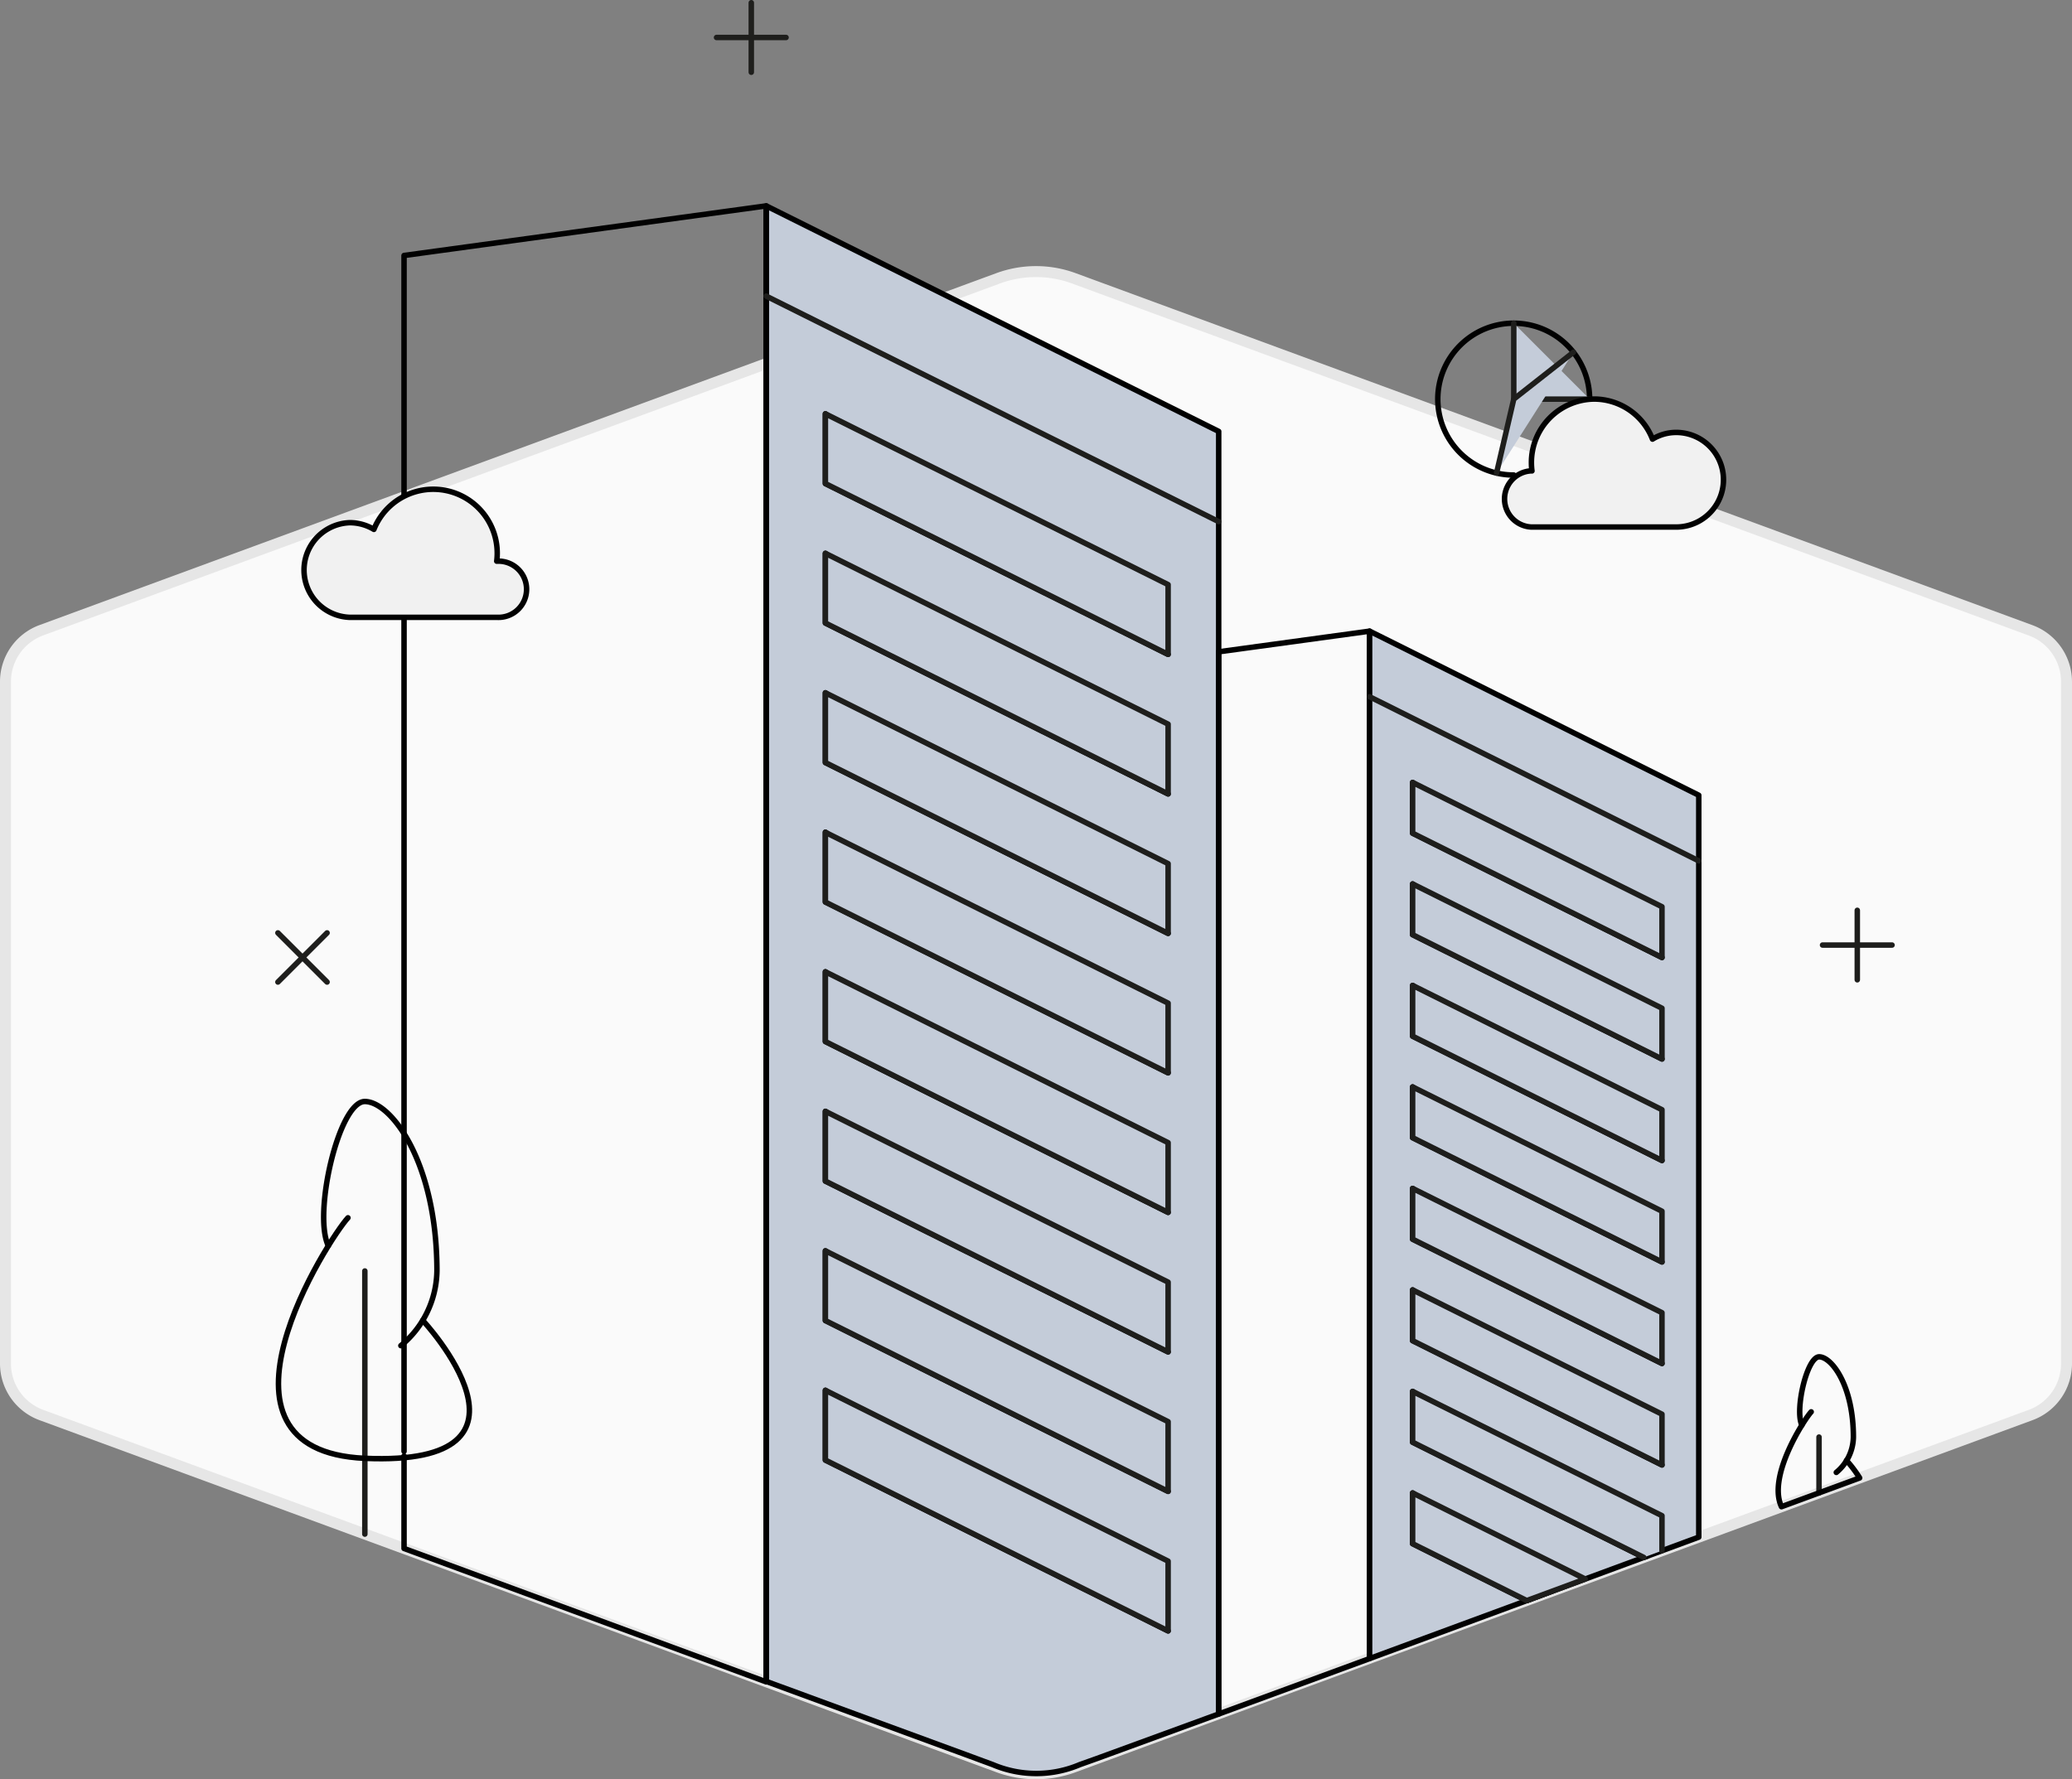 <svg id="service-2" xmlns="http://www.w3.org/2000/svg" viewBox="0 0 378 324.67"><rect x="0" y="0" width="378" height="324.67" fill="#808080" stroke="none"/><defs><style>.cls-1{fill:#fafafa;stroke:#e6e6e6;stroke-width:2px;}.cls-1,.cls-10,.cls-7,.cls-8,.cls-9{stroke-miterlimit:10;}.cls-2,.cls-4,.cls-8{fill:#c4ccd9;}.cls-10,.cls-2,.cls-3,.cls-5,.cls-6,.cls-7,.cls-8,.cls-9{stroke:#010101;}.cls-10,.cls-2,.cls-3,.cls-4,.cls-5,.cls-6{stroke-linecap:round;}.cls-2,.cls-3,.cls-4,.cls-5,.cls-6{stroke-linejoin:round;}.cls-10,.cls-3{fill:none;}.cls-4{stroke:#1e1e1c;}.cls-5,.cls-9{fill:#fff;}.cls-6{fill:#f1f1f1;}.cls-7{fill:#f0f0f0;}</style></defs>
    <path class="cls-1" d="M377,248.82V124.41a10,10,0,0,0-6.55-9.39L195.91,50.79a20,20,0,0,0-13.82,0L7.55,115A10,10,0,0,0,1,124.41V248.82a10,10,0,0,0,6.55,9.39l174.54,64.23a20,20,0,0,0,13.82,0l174.54-64.23A10,10,0,0,0,377,248.82Z" />
    <path class="cls-2" d="M222.32,312.77l-22.21,8.12L197,322a20.28,20.28,0,0,1-15.89,0l-4.82-1.78-36.5-13.4V37.57l82.54,41.15Z" />
    <polyline class="cls-3 grey" points="73.71 90.58 73.71 46.62 139.78 37.57 139.78 306.9 73.71 282.56 73.71 265.67" />
    <line class="cls-3 grey" x1="73.71" y1="264.84" x2="73.71" y2="112.65" />
    <line class="cls-4" x1="139.78" y1="54.03" x2="222.32" y2="95.18" />
    <polygon class="cls-5 grey" points="213.1 119.41 150.58 88.24 150.58 75.51 213.1 119.41" />
    <polygon class="cls-5 grey" points="213.1 144.87 150.58 113.69 150.58 100.97 213.1 144.87" />
    <polygon class="cls-5 grey" points="213.1 170.32 150.58 139.15 150.58 126.42 213.1 170.32" />
    <polygon class="cls-5 grey" points="213.1 195.75 150.58 164.58 150.58 151.85 213.1 195.75" />
    <polygon class="cls-5 grey" points="213.1 221.23 150.58 190.06 150.58 177.33 213.1 221.23" />
    <polygon class="cls-5 grey" points="213.1 246.69 150.58 215.52 150.58 202.79 213.1 246.69" />
    <polygon class="cls-5 grey" points="213.1 272.14 150.58 240.97 150.58 228.25 213.1 272.14" />
    <polygon class="cls-5 grey" points="213.1 297.6 150.58 266.43 150.58 253.7 213.1 297.6" />
    <polygon class="cls-4" points="213.1 144.87 150.58 113.69 150.58 100.97 213.1 132.14 213.1 144.87" />
    <polygon class="cls-4" points="213.1 170.32 150.58 139.15 150.58 126.42 213.1 157.59 213.1 170.32" />
    <polygon class="cls-4" points="213.1 195.78 150.58 164.61 150.58 151.88 213.1 183.05 213.1 195.78" />
    <polygon class="cls-4" points="213.1 221.23 150.58 190.06 150.58 177.33 213.1 208.51 213.1 221.23" />
    <polygon class="cls-4" points="213.1 246.69 150.58 215.52 150.58 202.79 213.1 233.96 213.1 246.69" />
    <polygon class="cls-4" points="213.1 272.14 150.58 240.97 150.58 228.25 213.1 259.42 213.1 272.14" />
    <polygon class="cls-4" points="213.1 297.6 150.58 266.43 150.58 253.7 213.1 284.87 213.1 297.6" />
    <polygon class="cls-3 grey" points="249.86 302.65 222.32 312.77 222.32 118.94 249.86 115.17 249.86 302.65" />
    <polygon class="cls-2" points="309.91 280.49 249.86 302.65 249.86 115.17 309.91 145.11 309.91 280.49" />
    <line class="cls-4" x1="249.86" y1="127.14" x2="309.91" y2="157.09" />
    <polygon class="cls-5 grey" points="303.2 174.72 257.71 152.04 257.71 142.78 303.2 174.72" />
    <polygon class="cls-5 grey" points="303.2 193.24 257.71 170.56 257.71 161.3 303.2 193.24" />
    <polygon class="cls-5 grey" points="303.2 211.76 257.71 189.08 257.71 179.82 303.2 211.76" />
    <polygon class="cls-5 grey" points="303.2 230.28 257.71 207.6 257.71 198.34 303.2 230.28" />
    <polygon class="cls-5 grey" points="303.2 248.8 257.71 226.12 257.71 216.86 303.2 248.8" />
    <polygon class="cls-5 grey" points="303.2 267.32 257.71 244.64 257.71 235.38 303.2 267.32" />
    <polygon class="cls-5 grey" points="299.88 284.19 257.71 263.17 257.71 253.9 300.51 283.96 299.88 284.19" />
    <polygon class="cls-5 grey" points="278.53 292.07 257.71 281.69 257.71 272.43 283.19 290.32 278.53 292.07" />
    <polygon class="cls-4" points="303.2 193.24 257.71 170.56 257.71 161.3 303.2 183.98 303.2 193.24" />
    <polygon class="cls-4" points="303.2 211.76 257.71 189.08 257.71 179.82 303.2 202.5 303.2 211.76" />
    <polygon class="cls-4" points="303.2 230.28 257.71 207.6 257.71 198.34 303.2 221.02 303.2 230.28" />
    <polygon class="cls-4" points="303.2 248.8 257.71 226.12 257.71 216.86 303.2 239.54 303.2 248.8" />
    <polygon class="cls-4" points="303.2 267.32 257.71 244.64 257.71 235.38 303.2 258.06 303.2 267.32" />
    <polyline class="cls-4" points="299.88 284.19 257.71 263.17 257.71 253.9 303.2 276.58 303.2 282.96" />
    <polygon class="cls-4" points="278.53 292.07 257.71 281.69 257.71 272.43 289.2 288.13 278.53 292.07" />
    <line class="cls-4" x1="331.85" y1="272.43" x2="331.85" y2="262.23" />
    <path class="cls-3 grey" d="M335,268.68a8.53,8.53,0,0,0,3.12-6.45c0-9.44-4-14.64-6.24-14.64s-4.48,9.68-3.16,12.47" />
    <path class="cls-3 grey" d="M336.86,266.5a22.46,22.46,0,0,1,2.4,3.19L325,274.94c-2.63-5.59,4.24-16.05,5.42-17.31" />
    <line class="cls-4" x1="137.06" y1="0.5" x2="137.06" y2="13.18" />
    <line class="cls-4" x1="143.4" y1="6.84" x2="130.72" y2="6.84" />
    <line class="cls-4" x1="338.83" y1="166.11" x2="338.83" y2="178.79" />
    <line class="cls-4" x1="345.17" y1="172.45" x2="332.49" y2="172.45" />
    <path class="cls-6" d="M90.71,102.4h-.09a11.32,11.32,0,0,0,.09-1.43,11.67,11.67,0,0,0-22.5-4.37,8.55,8.55,0,0,0-4.4-1.22,8.64,8.64,0,0,0,0,17.27h26.9a5.13,5.13,0,1,0,0-10.25Z" />
    <line class="cls-4" x1="66.56" y1="279.94" x2="66.56" y2="231.92" />
    <path class="cls-3 grey" d="M73.13,245.55a18,18,0,0,0,6.58-13.63C79.71,212,71.31,201,66.56,201s-9.47,20.43-6.67,26.31" />
    <path class="cls-3 grey" d="M63.48,222.22c-3.36,3.59-28.55,42.49,3.08,43.89,35.5,1.57,10.56-25.17,10.56-25.17" />
    <polygon class="cls-4" points="213.1 119.41 150.58 88.24 150.58 75.51 213.1 106.68 213.1 119.41" />
    <polygon class="cls-4" points="303.2 174.72 257.71 152.04 257.71 142.78 303.2 165.46 303.2 174.72" />
    <path class="cls-3 grey" d="M276.16,86.68A13.85,13.85,0,1,1,290,72.83" />
    <polyline class="cls-4" points="276.16 58.98 276.16 72.83 290.01 72.83" />
    <polyline class="cls-4" points="287.05 64.27 276.16 72.83 273.02 86.32" />
    <path class="cls-6" d="M279.38,85.93h.1a11.32,11.32,0,0,1-.1-1.43,11.58,11.58,0,0,1,11.47-11.68,11.45,11.45,0,0,1,10.62,7.31,8.27,8.27,0,0,1,4.32-1.22,8.63,8.63,0,0,1,0,17.26H279.38a5.13,5.13,0,0,1,0-10.25Z" />
    <line class="cls-4" x1="59.67" y1="170.23" x2="50.7" y2="179.2" />
    <line class="cls-4" x1="59.67" y1="179.2" x2="50.7" y2="170.23" />
</svg>